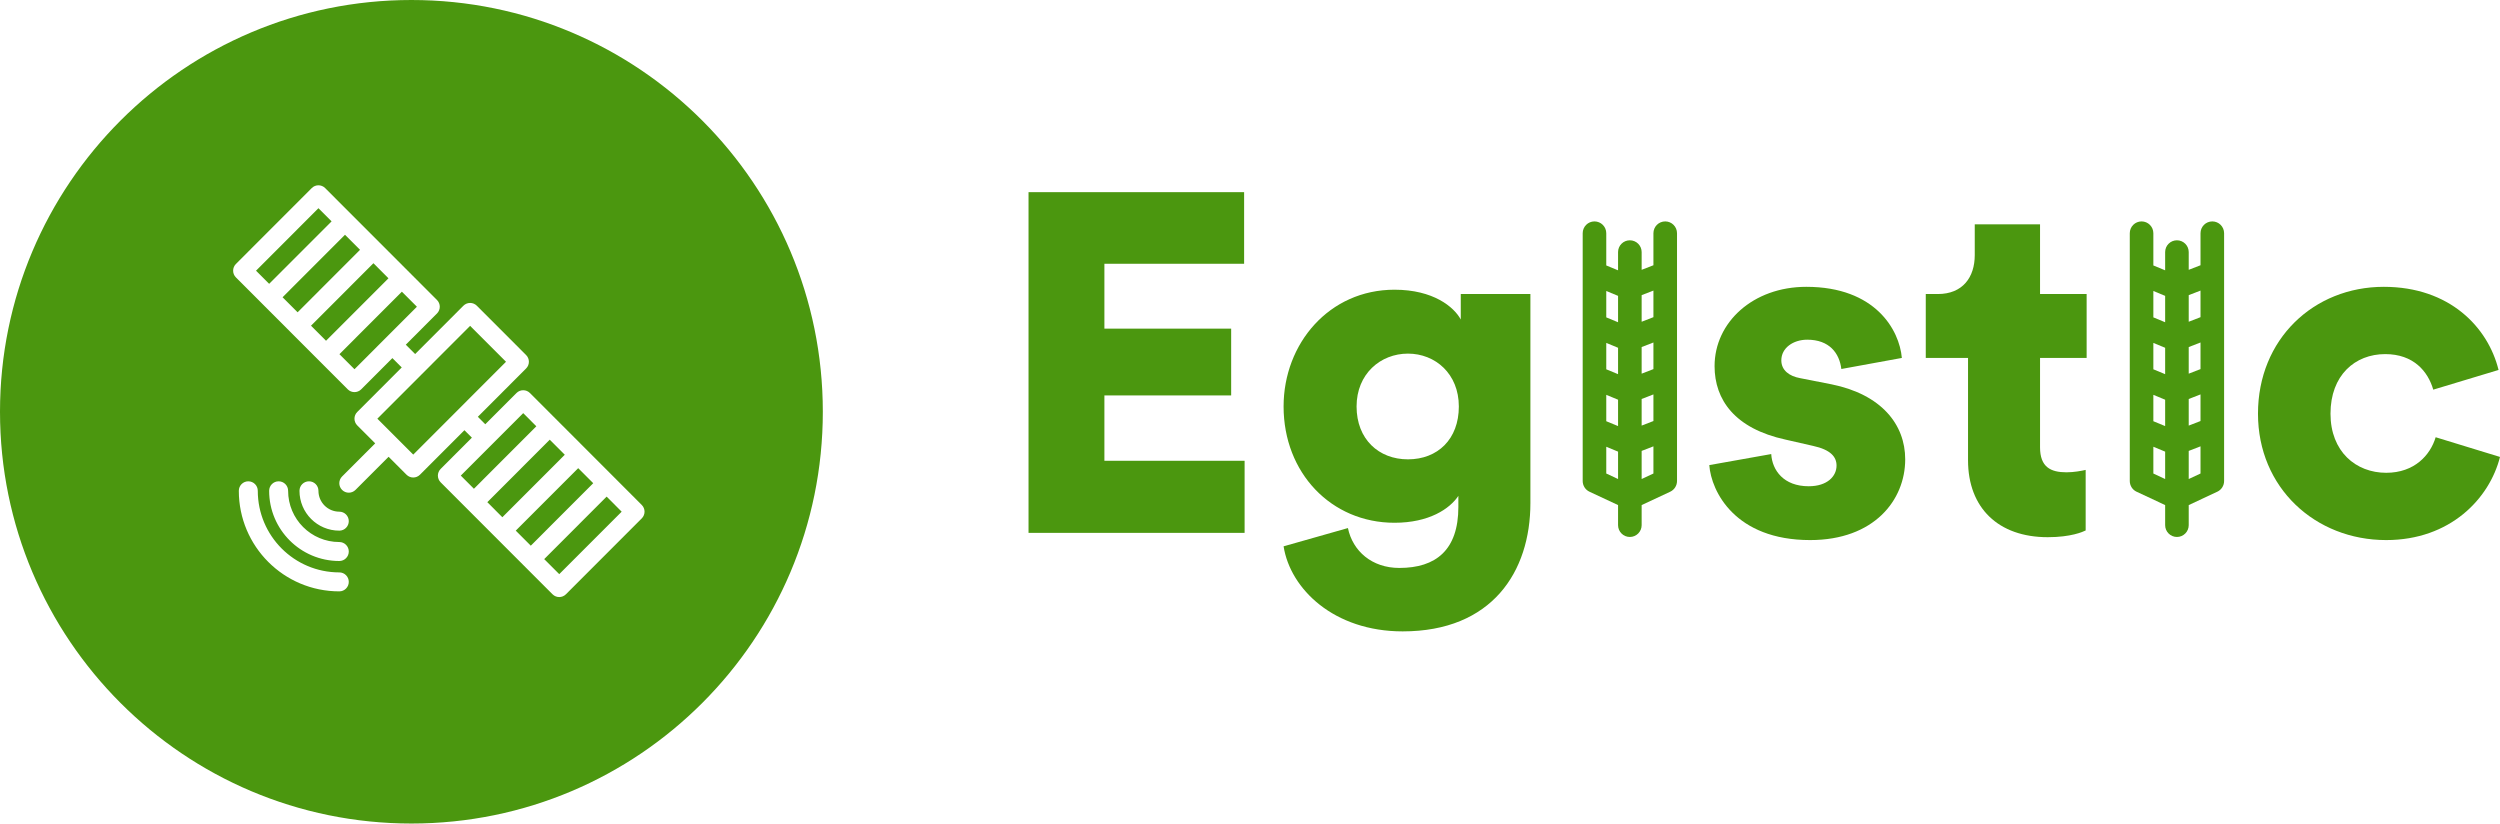 <svg width="170" height="56" viewBox="0 0 170 56" fill="none" xmlns="http://www.w3.org/2000/svg">
<path d="M34.408 24.6L28.101 30.913L25.66 28.471L28.685 25.444L28.686 25.443L31.968 22.158L34.408 24.6Z" fill="#4B970F"/>
<path d="M18.302 19.3L17.409 18.407L21.654 14.158L22.548 15.052L18.302 19.3Z" fill="#4B970F"/>
<path d="M19.214 20.213L23.459 15.964L24.482 16.987L20.236 21.236L19.214 20.213Z" fill="#4B970F"/>
<path d="M21.148 22.148L25.393 17.899L26.415 18.923L22.17 23.172L21.148 22.148Z" fill="#4B970F"/>
<path d="M23.082 24.084L27.327 19.835L28.349 20.858L24.104 25.107L23.082 24.084Z" fill="#4B970F"/>
<path d="M35.578 28.093L31.333 32.342L32.226 33.236L36.471 28.987L35.578 28.093Z" fill="#4B970F"/>
<path d="M37.383 29.899L33.138 34.148L34.16 35.172L38.405 30.923L37.383 29.899Z" fill="#4B970F"/>
<path d="M39.317 31.835L35.071 36.084L36.094 37.107L40.339 32.858L39.317 31.835Z" fill="#4B970F"/>
<path d="M41.251 33.77L37.005 38.019L38.028 39.042L42.273 34.794L41.251 33.77Z" fill="#4B970F"/>
<path fill-rule="evenodd" clip-rule="evenodd" d="M55.952 28C55.952 43.464 43.427 56 27.976 56C12.525 56 0 43.464 0 28C0 12.536 12.525 0 27.976 0C43.427 0 55.952 12.536 55.952 28ZM22.11 12.789C21.858 12.537 21.45 12.537 21.199 12.789L16.042 17.95C15.79 18.202 15.79 18.611 16.042 18.863L23.648 26.476C23.9 26.727 24.308 26.727 24.56 26.476L26.682 24.351L27.318 24.987L24.293 28.015C24.041 28.267 24.041 28.675 24.293 28.927L25.513 30.148L23.261 32.402C23.01 32.654 23.01 33.062 23.261 33.314C23.513 33.566 23.921 33.566 24.173 33.314L26.424 31.061L27.645 32.282C27.896 32.534 28.305 32.534 28.556 32.282L31.581 29.254L32.088 29.761L29.965 31.886C29.713 32.138 29.713 32.546 29.965 32.798L37.572 40.411C37.823 40.663 38.231 40.663 38.483 40.411L43.64 35.25C43.892 34.998 43.892 34.589 43.64 34.337L36.034 26.724C35.782 26.473 35.374 26.473 35.122 26.724L32.999 28.849L32.493 28.342L35.776 25.056C36.028 24.804 36.028 24.396 35.776 24.144L32.424 20.789C32.172 20.537 31.764 20.537 31.512 20.789L28.23 24.075L27.594 23.439L29.717 21.314C29.968 21.062 29.968 20.654 29.717 20.402L22.11 12.789ZM21.654 33.374C21.654 33.018 21.366 32.729 21.01 32.729C20.654 32.729 20.365 33.018 20.365 33.374C20.365 34.871 21.577 36.084 23.073 36.084C23.429 36.084 23.717 35.795 23.717 35.439C23.717 35.082 23.429 34.794 23.073 34.794C22.289 34.794 21.654 34.158 21.654 33.374ZM18.947 32.729C19.303 32.729 19.592 33.018 19.592 33.374C19.592 35.298 21.15 36.858 23.073 36.858C23.429 36.858 23.717 37.147 23.717 37.503C23.717 37.86 23.429 38.148 23.073 38.148C20.438 38.148 18.302 36.011 18.302 33.374C18.302 33.018 18.591 32.729 18.947 32.729ZM17.529 33.374C17.529 33.018 17.24 32.729 16.884 32.729C16.528 32.729 16.24 33.018 16.24 33.374C16.24 37.151 19.299 40.213 23.073 40.213C23.429 40.213 23.717 39.924 23.717 39.568C23.717 39.211 23.429 38.923 23.073 38.923C20.011 38.923 17.529 36.438 17.529 33.374Z" fill="#4B970F"/>
<path fill-rule="evenodd" clip-rule="evenodd" d="M109.226 15.859C109.226 15.415 108.867 15.056 108.424 15.056C107.982 15.056 107.623 15.415 107.623 15.859V18.568C107.622 18.581 107.622 18.593 107.623 18.605V22.099C107.622 22.111 107.622 22.124 107.623 22.136V25.63L107.623 25.635C107.622 25.645 107.622 25.656 107.623 25.666V29.161C107.622 29.173 107.622 29.185 107.623 29.197V32.71C107.623 33.022 107.803 33.306 108.085 33.437L110.028 34.345V35.711C110.028 36.154 110.387 36.514 110.83 36.514C111.273 36.514 111.632 36.154 111.632 35.711V34.345L113.574 33.437C113.856 33.306 114.037 33.022 114.037 32.71V29.198C114.037 29.185 114.037 29.173 114.037 29.161V25.667C114.037 25.655 114.037 25.642 114.037 25.63V22.136C114.037 22.124 114.037 22.111 114.037 22.099V18.605C114.037 18.593 114.037 18.581 114.037 18.568V15.859C114.037 15.415 113.678 15.056 113.235 15.056C112.792 15.056 112.433 15.415 112.433 15.859V18.037L111.632 18.348V17.142C111.632 16.699 111.273 16.34 110.83 16.34C110.387 16.34 110.028 16.699 110.028 17.142V18.382L109.226 18.05V15.859ZM109.226 32.199V30.379L110.028 30.711V32.574L109.226 32.199ZM109.226 28.643L110.028 28.974V27.18L109.226 26.849V28.643ZM111.632 32.574V30.662L112.433 30.351V32.199L111.632 32.574ZM111.632 28.941L112.433 28.63V26.82L111.632 27.131V28.941ZM112.433 25.099V23.289L111.632 23.6V25.41L112.433 25.099ZM110.028 25.444V23.649L109.226 23.318V25.112L110.028 25.444ZM109.226 21.581V19.787L110.028 20.119V21.913L109.226 21.581ZM111.632 21.879V20.07L112.433 19.759V21.568L111.632 21.879Z" fill="#4B970F"/>
<path d="M84.633 36.235V31.333H75.099V26.889H83.719V22.347H75.099V17.936H84.6V13.067H69.94V36.235H84.633Z" fill="#4B970F"/>
<path fill-rule="evenodd" clip-rule="evenodd" d="M87.284 37.15C87.741 40.058 90.712 42.934 95.381 42.934C101.455 42.934 104.067 38.882 104.067 34.209V19.994H99.332V21.726C98.875 20.877 97.471 19.7 94.826 19.7C90.385 19.7 87.284 23.36 87.284 27.641C87.284 32.15 90.516 35.548 94.826 35.548C97.177 35.548 98.581 34.601 99.169 33.719V34.47C99.169 37.411 97.634 38.62 95.153 38.62C93.291 38.62 91.985 37.476 91.659 35.908L87.284 37.15ZM95.74 31.235C93.749 31.235 92.247 29.863 92.247 27.641C92.247 25.419 93.879 24.046 95.74 24.046C97.602 24.046 99.201 25.419 99.201 27.641C99.201 29.863 97.765 31.235 95.74 31.235Z" fill="#4B970F"/>
<path d="M123.089 36.725C117.995 36.725 116.363 33.425 116.232 31.627L120.444 30.876C120.51 31.987 121.293 33.065 122.991 33.065C124.264 33.065 124.885 32.379 124.885 31.66C124.885 31.072 124.493 30.582 123.285 30.32L121.424 29.895C117.963 29.144 116.591 27.183 116.591 24.896C116.591 21.922 119.203 19.504 122.828 19.504C127.53 19.504 129.162 22.445 129.326 24.34L125.211 25.092C125.081 24.014 124.395 23.099 122.893 23.099C121.946 23.099 121.13 23.654 121.13 24.504C121.13 25.19 121.685 25.582 122.403 25.713L124.558 26.137C127.922 26.824 129.554 28.85 129.554 31.235C129.554 34.013 127.432 36.725 123.089 36.725Z" fill="#4B970F"/>
<path d="M138.723 15.256H134.283V17.347C134.283 18.851 133.467 19.994 131.769 19.994H130.952V24.34H133.826V31.3C133.826 34.535 135.883 36.529 139.246 36.529C140.813 36.529 141.63 36.169 141.825 36.071V31.954C141.532 32.019 141.042 32.117 140.519 32.117C139.442 32.117 138.723 31.758 138.723 30.418V24.34H141.891V19.994H138.723V15.256Z" fill="#4B970F"/>
<path d="M165.461 26.497C165.102 25.255 164.123 24.079 162.196 24.079C160.139 24.079 158.474 25.517 158.474 28.131C158.474 30.712 160.204 32.15 162.261 32.15C164.188 32.15 165.265 30.941 165.625 29.732L170 31.072C169.282 33.915 166.604 36.725 162.261 36.725C157.429 36.725 153.543 33.163 153.543 28.131C153.543 23.066 157.331 19.504 162.098 19.504C166.572 19.504 169.184 22.249 169.902 25.157L165.461 26.497Z" fill="#4B970F"/>
<path fill-rule="evenodd" clip-rule="evenodd" d="M145.626 15.056C146.069 15.056 146.428 15.415 146.428 15.859V18.05L147.23 18.382V17.142C147.23 16.699 147.589 16.34 148.032 16.34C148.474 16.34 148.833 16.699 148.833 17.142V18.348L149.635 18.037V15.859C149.635 15.415 149.994 15.056 150.437 15.056C150.88 15.056 151.239 15.415 151.239 15.859V18.568L151.239 18.589L151.239 18.605V22.099C151.239 22.106 151.239 22.113 151.239 22.12L151.239 22.136V25.63C151.239 25.638 151.239 25.645 151.239 25.653L151.239 25.667V29.161C151.239 29.167 151.239 29.174 151.239 29.181L151.239 29.198V32.71C151.239 33.022 151.058 33.306 150.776 33.437L148.833 34.345V35.711C148.833 36.154 148.474 36.514 148.032 36.514C147.589 36.514 147.23 36.154 147.23 35.711V34.345L145.287 33.437C145.005 33.306 144.825 33.022 144.825 32.71V29.197L144.824 29.181L144.825 29.161V25.666C144.824 25.654 144.824 25.642 144.825 25.63V22.136L144.824 22.121L144.825 22.099V18.605C144.824 18.593 144.824 18.581 144.825 18.568V15.859C144.825 15.415 145.184 15.056 145.626 15.056ZM146.428 30.379V32.199L147.23 32.574V30.711L146.428 30.379ZM147.23 28.974L146.428 28.643V26.849L147.23 27.18V28.974ZM148.833 30.662V32.574L149.635 32.199V30.351L148.833 30.662ZM149.635 28.63L148.833 28.941V27.131L149.635 26.82V28.63ZM149.635 23.289V25.099L148.833 25.41V23.6L149.635 23.289ZM147.23 23.649V25.444L146.428 25.112V23.318L147.23 23.649ZM146.428 19.787V21.581L147.23 21.913V20.119L146.428 19.787ZM148.833 20.07V21.879L149.635 21.568V19.759L148.833 20.07Z" fill="#4B970F"/>
</svg>
